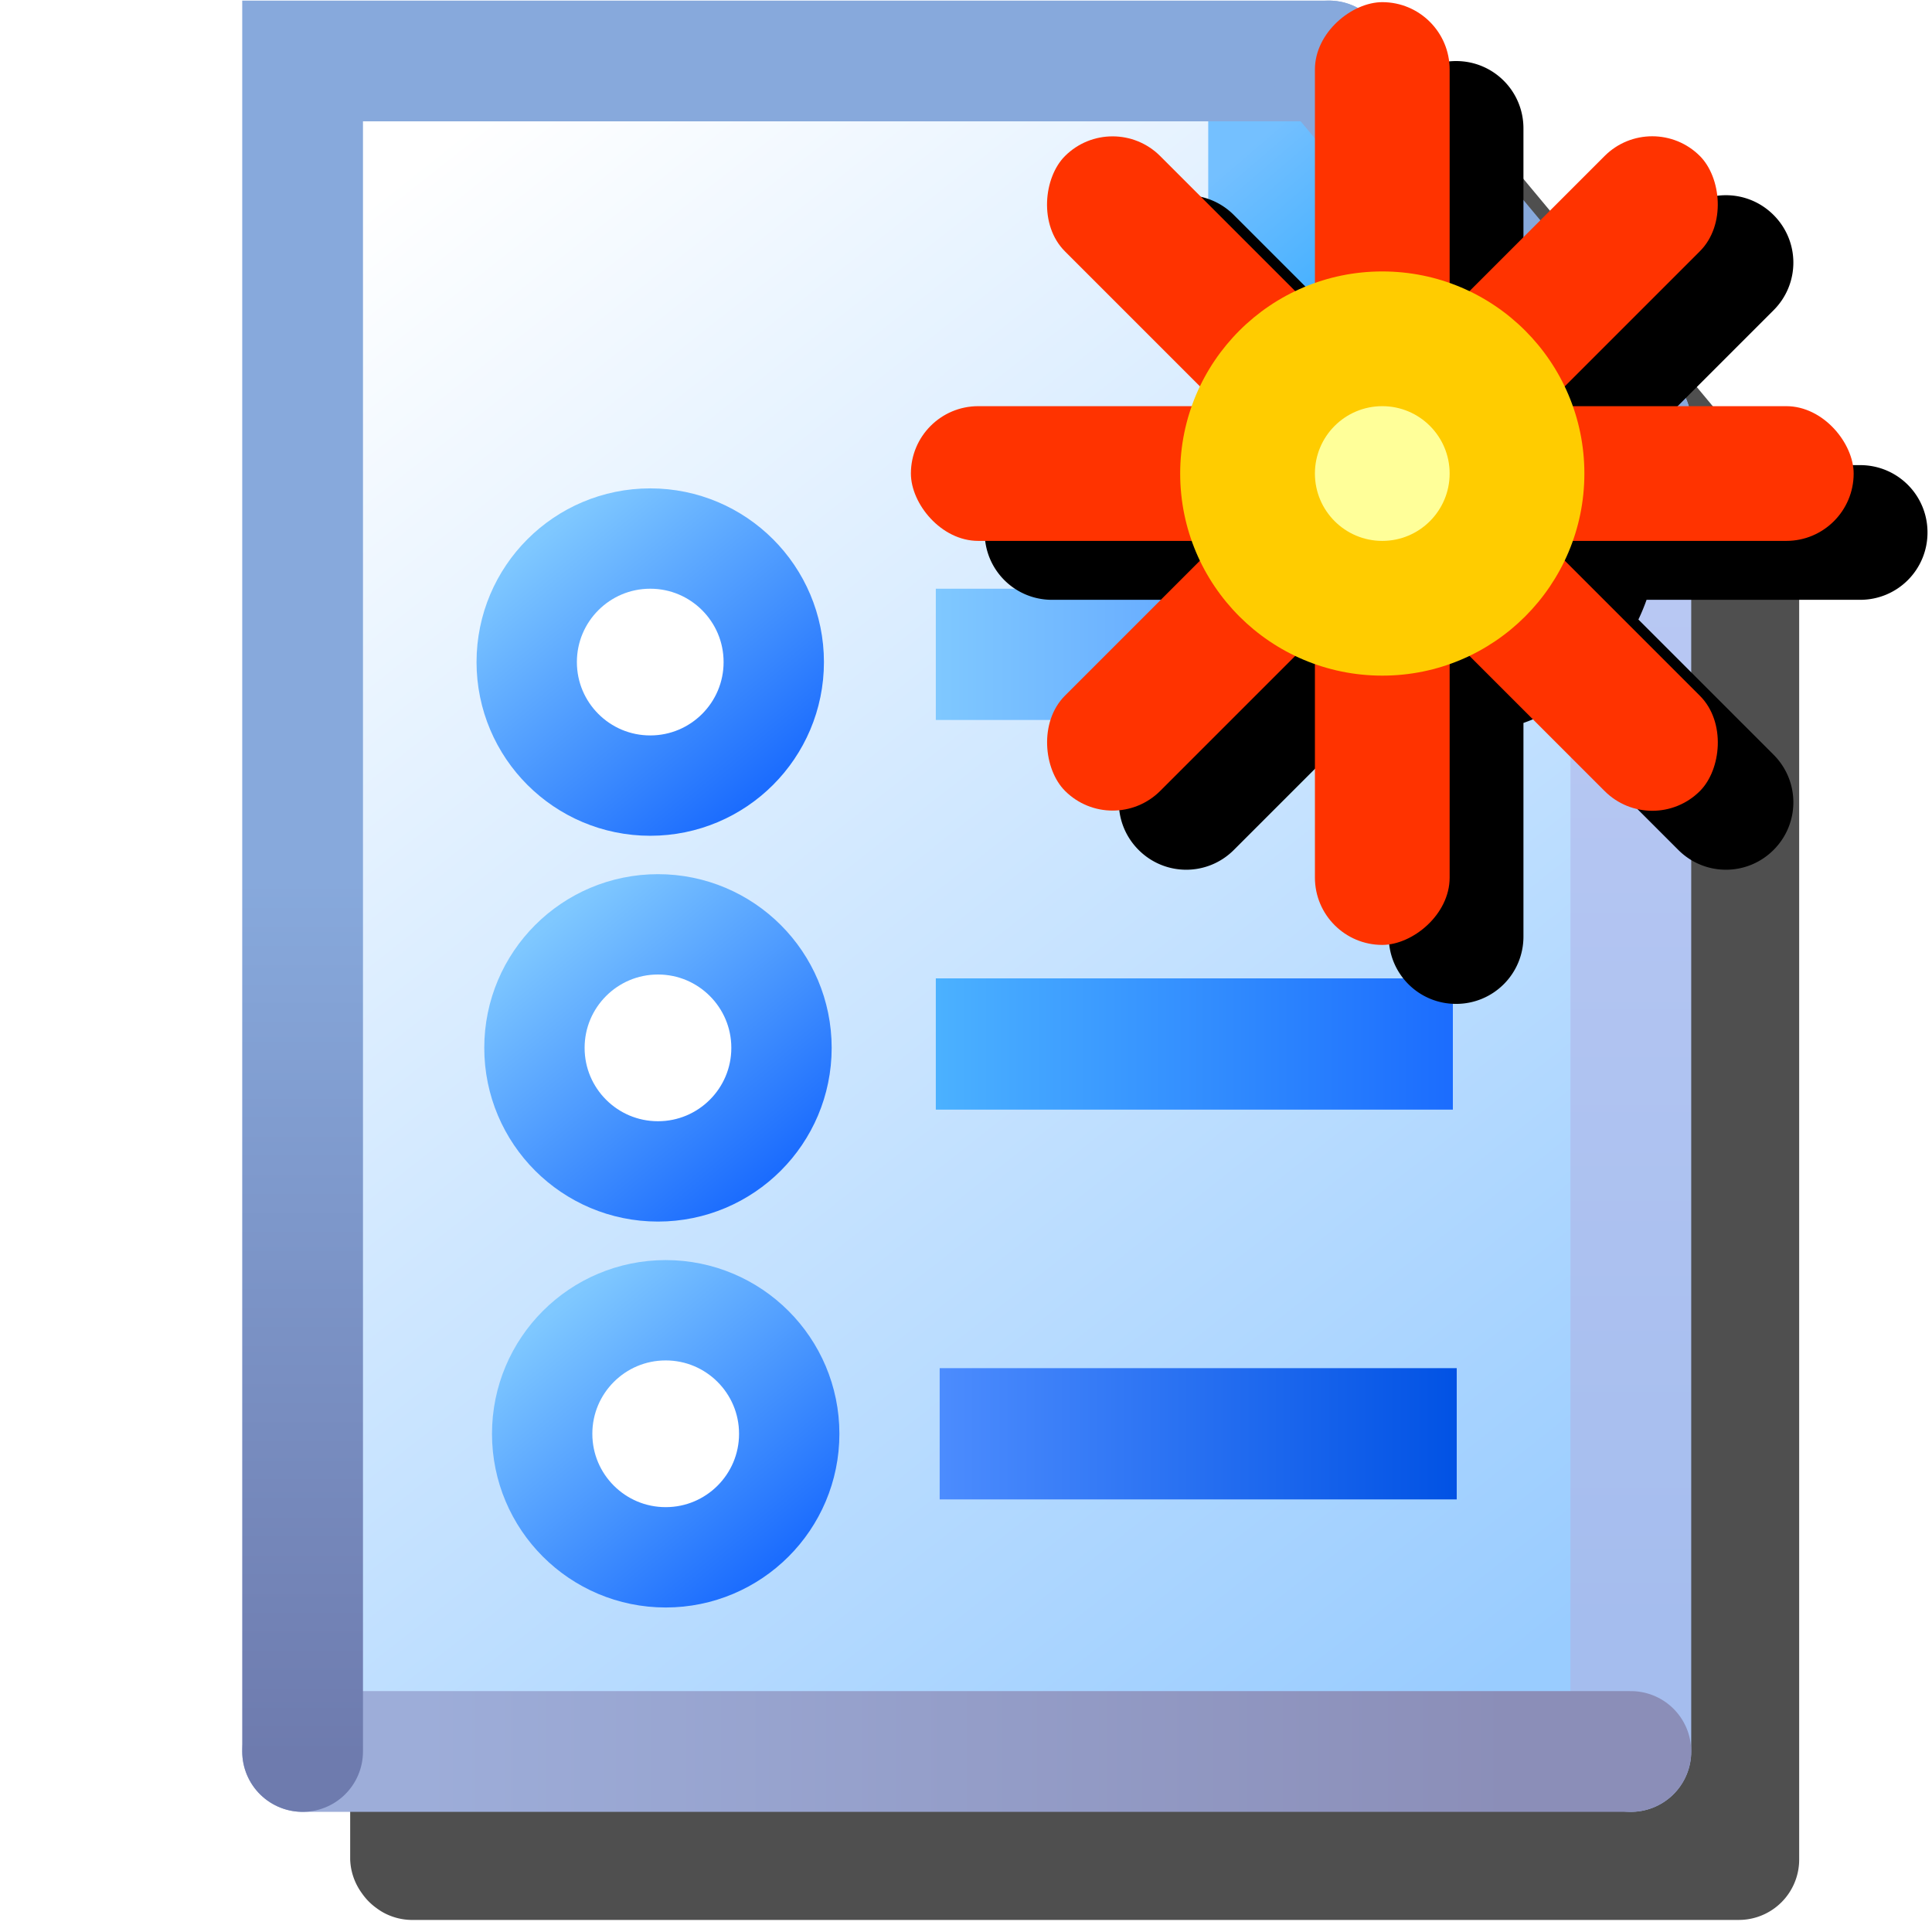 <svg version="1.1" viewBox="0 0 16 16" xmlns="http://www.w3.org/2000/svg" xmlns:xlink="http://www.w3.org/1999/xlink">
<defs>
<filter id="filter1190" x="-.108" y="-.108" width="1.216" height="1.216" color-interpolation-filters="sRGB">
<feGaussianBlur stdDeviation="5.76"/>
</filter>
<linearGradient id="linearGradient1026" x1="128.07" x2="195.07" y1="92.5" y2="92.5" gradientTransform="matrix(.064 0 0 .064 11.938 -.493)" gradientUnits="userSpaceOnUse">
<stop stop-color="#7fc8ff" offset="0"/>
<stop stop-color="#4c8cfe" offset="1"/>
</linearGradient>
<linearGradient id="linearGradient1034" x1="128.07" x2="195.07" y1="143" y2="143" gradientTransform="matrix(.064 0 0 .064 11.938 -.493)" gradientUnits="userSpaceOnUse">
<stop stop-color="#4bb1ff" offset="0"/>
<stop stop-color="#1b6cfe" offset="1"/>
</linearGradient>
<linearGradient id="linearGradient1042" x1="128.57" x2="195.57" y1="193.5" y2="193.5" gradientTransform="matrix(.064 0 0 .064 11.938 -.493)" gradientUnits="userSpaceOnUse">
<stop stop-color="#4c8cfe" offset="0"/>
<stop stop-color="#0152e4" offset="1"/>
</linearGradient>
<linearGradient id="linearGradient1050" x1="79.914" x2="107.61" y1="176.08" y2="209.79" gradientTransform="matrix(.064 0 0 .064 11.938 -.493)" gradientUnits="userSpaceOnUse" xlink:href="#linearGradient1048"/>
<linearGradient id="linearGradient1048">
<stop stop-color="#7fc8ff" offset="0"/>
<stop stop-color="#1b6cfe" offset="1"/>
</linearGradient>
<linearGradient id="linearGradient1050-5" x1="79.914" x2="107.61" y1="176.08" y2="209.79" gradientTransform="matrix(.064 0 0 .064 11.874 -3.689)" gradientUnits="userSpaceOnUse" xlink:href="#linearGradient1048"/>
<linearGradient id="linearGradient1050-5-1" x1="79.914" x2="107.61" y1="176.08" y2="209.79" gradientTransform="matrix(.064 0 0 .064 11.81 -6.884)" gradientUnits="userSpaceOnUse" xlink:href="#linearGradient1048"/>
<filter id="filter963" x="-.138" y="-.111" width="1.276" height="1.221" color-interpolation-filters="sRGB">
<feGaussianBlur stdDeviation="0.691"/>
</filter>
<linearGradient id="linearGradient32816-3" x1="-28.683" x2="-38.225" y1="21.128" y2="9.037" gradientUnits="userSpaceOnUse">
<stop stop-color="#9cf" offset="0"/>
<stop stop-color="#fff" offset="1"/>
</linearGradient>
<linearGradient id="linearGradient26952-6" x1="8.096" x2="7.271" y1="1.419" y2=".458" gradientTransform="matrix(1.587 0 0 1.587 -42.561 7.931)" gradientUnits="userSpaceOnUse">
<stop stop-color="#2da8ff" offset="0"/>
<stop stop-color="#74c0ff" offset="1"/>
</linearGradient>
<linearGradient id="linearGradient57243-7" x1="-31.156" x2="-28.432" y1="10.5" y2="10.5" gradientTransform="translate(0 -.25)" gradientUnits="userSpaceOnUse">
<stop stop-color="#0096fc" offset="0"/>
<stop stop-color="#0068ce" offset="1"/>
</linearGradient>
<linearGradient id="linearGradient33220-5" x1="-30.932" x2="-28.932" y1="11" y2="11" gradientUnits="userSpaceOnUse">
<stop stop-color="#ccd5ff" offset="0"/>
<stop stop-color="#aab3f5" offset="1"/>
</linearGradient>
<linearGradient id="linearGradient19558-3" x1="-27.932" x2="-27.932" y1="21" y2="11.5" gradientUnits="userSpaceOnUse">
<stop stop-color="#a5bdee" offset="0"/>
<stop stop-color="#bac9f4" offset="1"/>
</linearGradient>
<linearGradient id="linearGradient10737-5" x1="-37.932" x2="-28.932" y1="22" y2="22" gradientUnits="userSpaceOnUse">
<stop stop-color="#9dadd9" offset="0"/>
<stop stop-color="#8b8eb8" offset="1"/>
</linearGradient>
<linearGradient id="linearGradient1922-6" x1="-38.932" x2="-38.932" y1="22.025" y2="14.78" gradientUnits="userSpaceOnUse">
<stop stop-color="#6e7bae" offset="0"/>
<stop stop-color="#87a9dc" offset="1"/>
</linearGradient>
</defs>
<path d="m2.9 0.9v14.499a0.5 0.5 0 0 0 0.062 0.225 0.5 0.5 0 0 0 0.035 0.055 0.5 0.5 0 0 0 0.121 0.123 0.5 0.5 0 0 0 0.057 0.037 0.5 0.5 0 0 0 0.225 0.061h11a0.5 0.5 0 0 0 0.5-0.5v-10.978a0.5 0.5 0 0 0-0.02-0.162 0.5 0.5 0 0 0-2e-3 -0.006 0.5 0.5 0 0 0-0.023-0.061 0.5 0.5 0 0 0-0.02-0.037 0.5 0.5 0 0 0-2e-3 -2e-3 0.5 0.5 0 0 0-0.012-0.023 0.5 0.5 0 0 0-0.01-0.014 0.5 0.5 0 0 0-0.004-0.004 0.5 0.5 0 0 0-0.043-0.053l-2.482-2.98a0.5 0.5 0 0 0 0-0.002 0.5 0.5 0 0 0-0.096-0.086 0.5 0.5 0 0 0-0.004-0.002 0.5 0.5 0 0 0-0.225-0.084 0.5 0.5 0 0 0-0.029-0.004 0.5 0.5 0 0 0-0.029-0.002z" fill-rule="evenodd" filter="url(#filter963)" opacity=".83" stop-color="#000000" stroke-linecap="round" stroke-linejoin="round"/>
<g transform="translate(41.438 -7.495)">
<path d="m-38.932 8h8.504l2.496 3.12v10.88h-11z" fill="url(#linearGradient32816-3)" fill-rule="evenodd" stop-color="#000000" stroke-linecap="round" stroke-linejoin="round"/>
<path d="m-31.432 8.14v2.86h3.5l-3.08-2.86z" fill="url(#linearGradient26952-6)"/>
<path d="m-31.432 10.25h3" fill="none" stroke="url(#linearGradient57243-7)" stroke-width=".5"/>
<path d="m-27.932 11h-3.5" fill="#aab3f5" stroke="url(#linearGradient33220-5)" stroke-width="1px"/>
<g fill="none" stroke-linecap="round" stroke-width="1px">
<path d="m-27.932 22v-11" stroke="url(#linearGradient19558-3)"/>
<path d="m-38.932 22h11" stroke="url(#linearGradient10737-5)"/>
<path d="m-30.432 8h-8.5v14" stroke="url(#linearGradient1922-6)"/>
<path d="m-30.432 8 2.5 3" stroke="#87a9dc"/>
</g>
</g>
<g transform="translate(-12.373)">
<g fill="none" stroke-width="1.087">
<path d="m20.123 5.419h4.282" stroke="url(#linearGradient1026)"/>
<path d="m20.123 8.646h4.282" stroke="url(#linearGradient1034)"/>
<path d="m20.155 11.874h4.282" stroke="url(#linearGradient1042)"/>
</g>
<g fill="#fff" fill-rule="evenodd" stroke-linecap="round" stroke-linejoin="round" stroke-width=".831">
<circle cx="17.886" cy="11.874" r="1.023" stop-color="#000000" stroke="url(#linearGradient1050)"/>
<circle cx="17.822" cy="8.678" r="1.023" stop-color="#000000" stroke="url(#linearGradient1050-5)"/>
<circle cx="17.758" cy="5.483" r="1.023" stop-color="#000000" stroke="url(#linearGradient1050-5-1)"/>
</g>
</g>
<g transform="matrix(.061 0 0 .061 -.769 -.145)">
<path d="m210.29 10.666c-5.065 0-9.143 4.077-9.143 9.143v28.998a27.429 27.429 0 0 0-2.678 1.109l-18.35-18.35c-3.582-3.582-9.348-3.582-12.93 0-3.582 3.582-3.582 9.348 0 12.93l18.35 18.35a27.429 27.429 0 0 0-1.107 2.678h-28.998c-5.065 0-9.145 4.077-9.145 9.143 0 5.065 4.079 9.143 9.145 9.143h28.996a27.429 27.429 0 0 0 1.109 2.678l-18.35 18.35c-3.582 3.582-3.582 9.348 0 12.93 3.582 3.582 9.348 3.582 12.93 0l18.35-18.35a27.429 27.429 0 0 0 2.678 1.109v28.998c0 5.065 4.077 9.143 9.143 9.143s9.145-4.077 9.145-9.143v-28.998a27.429 27.429 0 0 0 2.676-1.109l18.35 18.35c3.582 3.582 9.35 3.582 12.932 0 3.582-3.582 3.582-9.348 0-12.93l-18.352-18.352a27.429 27.429 0 0 0 1.109-2.676h28.998c5.065 0 9.143-4.077 9.143-9.143 0-5.065-4.077-9.143-9.143-9.143h-28.996a27.429 27.429 0 0 0-1.109-2.678l18.35-18.35c3.582-3.582 3.582-9.348 0-12.93-3.582-3.582-9.35-3.582-12.932 0l-18.35 18.35a27.429 27.429 0 0 0-2.676-1.109v-28.998c0-5.065-4.079-9.143-9.145-9.143z" filter="url(#filter1190)"/>
<g transform="matrix(23.037,0,0,23.037,215.52,-58.287)">
<g fill="#f30">
<rect transform="rotate(90)" x="2.646" y=".265" width="5.556" height=".794" rx=".397" ry=".397"/>
<rect transform="rotate(45)" x=".722" y="3.906" width="5.292" height=".794" rx=".397" ry=".397"/>
<rect x="-3.44" y="5.027" width="5.556" height=".794" rx=".397" ry=".397"/>
<rect transform="matrix(-.707 .707 .707 .707 0 0)" x="1.657" y="2.971" width="5.292" height=".794" rx=".397" ry=".397"/>
</g>
<g transform="translate(-1.191)">
<circle cx=".529" cy="5.424" r="1.191" fill="#fc0"/>
<circle cx=".529" cy="5.424" r=".397" fill="#ff9"/>
</g>
</g>
</g>
</svg>
